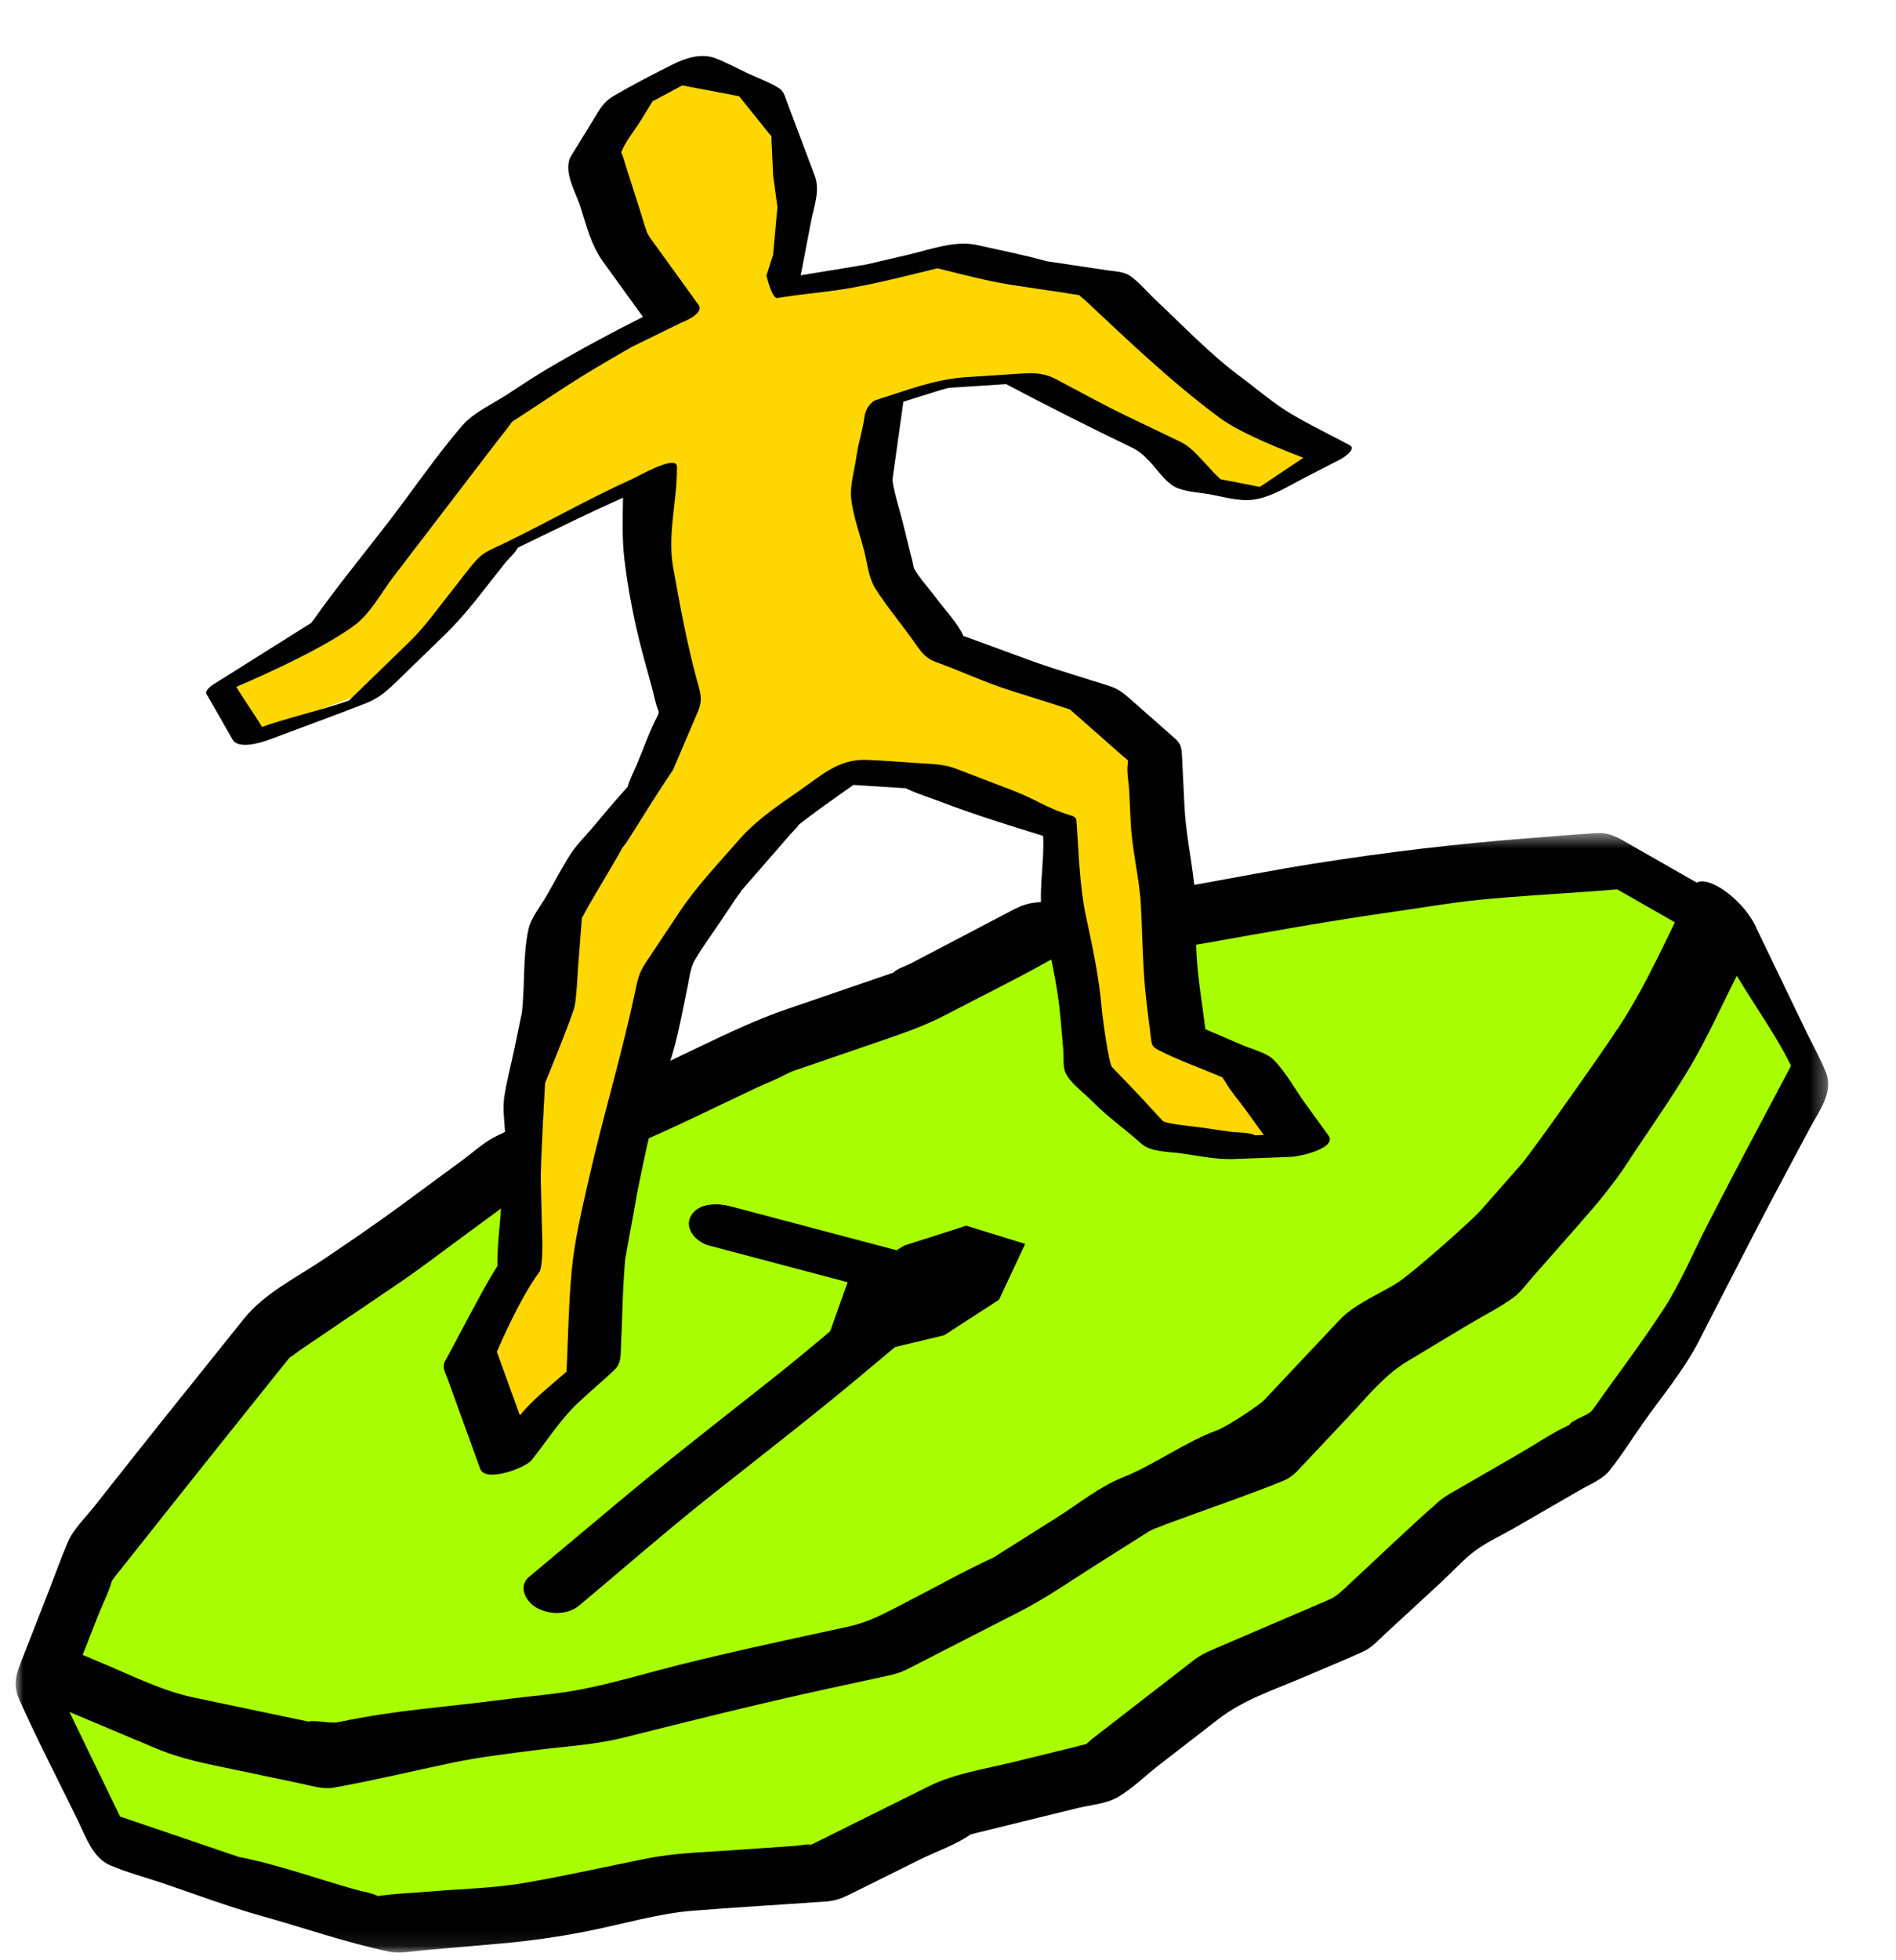<svg height="125" viewBox="0 0 121 125" width="121" xmlns="http://www.w3.org/2000/svg" xmlns:xlink="http://www.w3.org/1999/xlink"><mask id="a" fill="#fff"><path d="m0 .511h115.671v71.406h-115.671z" fill="#fff" fill-rule="evenodd"/></mask><g fill="none" fill-rule="evenodd"><path d="m0 0h120v125h-120z" transform="translate(.999)"/><path d="m109.769 56.598 4.451 9.233-4.205 7.92-4.243 8.245-5.424 7.686-8.232 4.756-6.843 6.312-8.582 3.681-7.474 5.787-9.182 2.257-8.448 4.197-9.417.648-9.131 1.827-9.405.821-9.095-2.543-8.599-2.924-4.497-9.281 3.338-8.547 5.733-7.229 5.823-7.265 7.689-5.212 7.45-5.482 8.542-3.604 8.293-3.944 8.698-2.979 8.246-4.324 9.269-.93 8.983-1.598 9.066-1.278 9.356-.704z" fill="#a8fd00" transform="translate(1 2.782)"/><path d="m107.969 25.493c-.915 1.778-1.713 3.716-2.805 5.393-1.431 2.2-3.04 4.306-4.554 6.452-.213.303-1.276.593-1.455.918l-.007.018c-.034.012-.072.026-.128.054-1.06.506-2.068 1.195-3.084 1.781l-3.742 2.163c-.478.276-.959.514-1.372.875-1.982 1.735-3.88 3.578-5.815 5.364-.41.379-.704.692-1.208.907-1.2.515-2.4 1.029-3.599 1.545l-3.804 1.63c-.485.21-.817.371-1.229.69l-6.45 4.993c-.055.042-.279.238-.4.35l-.013.005c-.204.036-.408.1-.61.15l-3.991.98c-1.821.449-3.76.723-5.447 1.562l-7.19 3.572c-.094.046-.196.09-.292.14-.278-.05-.716.06-.974.078l-4.24.292c-1.783.122-3.552.17-5.304.52-2.564.513-5.124 1.09-7.7 1.54-2 .352-4.095.386-6.116.562-1.103.096-2.235.125-3.33.29-.018-.011-.029-.02-.057-.033-.41-.186-.923-.258-1.356-.378-2.455-.687-4.945-1.597-7.448-2.083-.002 0 .002.002.001.002l-.021-.008c-.527-.18-1.056-.359-1.585-.538l-4.297-1.462-1.684-.572c-1.185-2.442-2.368-4.885-3.552-7.328.716-1.829 1.43-3.66 2.145-5.489.283-.722.684-1.486.895-2.245.063-.049.144-.187.182-.237.32-.401.637-.802.955-1.204 2.616-3.297 5.234-6.59 7.866-9.874l2.197-2.741c.045-.055.104-.118.156-.182.23-.123.457-.325.662-.464 2.093-1.418 4.187-2.836 6.278-4.255 1.299-.88 2.545-1.836 3.808-2.765l3.253-2.395c.39-.286.762-.608 1.193-.823 2.137-1.066 4.445-1.876 6.644-2.803 1.348-.568 2.661-1.172 3.983-1.801 1.312-.625 2.625-1.25 3.939-1.874.677-.322 1.46-.59 2.093-.996-.546.35-.015.014.26-.08l1.461-.5 4.124-1.414c1.46-.5 2.817-.967 4.179-1.68 2.207-1.158 4.463-2.253 6.634-3.478.023-.013.05-.028.074-.039.236.074.722-.077.961-.101l4.057-.407c1.577-.159 3.179-.244 4.741-.522 4.046-.72 8.079-1.45 12.147-2.024 1.808-.253 3.62-.577 5.436-.756 2.373-.235 4.763-.359 7.14-.537l1.638-.124 6.721 3.836c1.19 2.469 3.177 4.95 4.367 7.417-1.791 3.37-3.585 6.738-5.331 10.133m-57.2 39.545c-.04.02-.083.039-.118.063-.204.14-.034-.043.117-.063m64.76-49.255c-.346-.87-.823-1.707-1.23-2.55l-3.196-6.63c-.122-.313-.304-.602-.53-.854-.254-.321-.567-.598-.925-.724l-6.639-3.79c-.732-.418-1.26-.772-2.132-.719-1.355.082-2.71.204-4.065.306-4.707.354-9.356.91-14.023 1.65-2.463.39-4.915.874-7.37 1.311-1.98.353-3.965.523-5.967.724l-4.379.44c-.704.071-1.195.344-1.818.672l-4.126 2.162c-.681.357-1.361.714-2.043 1.07-.294.156-.844.316-1.07.562v.003l-.314.106-1.79.614-4.682 1.604c-1.94.665-3.73 1.52-5.586 2.404-1.88.894-3.743 1.83-5.66 2.639l-4.362 1.84c-1.032.435-2.171.792-3.154 1.33-.69.38-1.32.958-1.953 1.424l-3.904 2.873c-1.585 1.166-3.204 2.266-4.834 3.37-1.742 1.182-3.884 2.22-5.216 3.881-1.742 2.174-3.487 4.345-5.227 6.52-1.45 1.814-2.886 3.638-4.327 5.457-.56.707-1.318 1.424-1.677 2.261-.421.985-.781 1.999-1.17 2.996l-1.721 4.405c-.38.974-.662 1.622-.191 2.68 1.169 2.62 2.508 5.175 3.76 7.756.485 1.001.929 2.301 2.007 2.77 1.078.47 2.266.771 3.38 1.15 2.09.711 4.17 1.496 6.298 2.09 2.693.753 5.398 1.701 8.134 2.274.713.15 1.518-.028 2.236-.09l4.825-.421c1.979-.172 3.803-.435 5.75-.825 2.173-.434 4.417-1.108 6.63-1.278 2.817-.217 5.64-.388 8.46-.583.7-.048 1.177-.29 1.804-.602l4.207-2.09c1.01-.501 2.27-.921 3.194-1.58.094-.022.189-.053.273-.073.591-.146 1.182-.29 1.774-.437l4.757-1.169c.792-.195 1.838-.276 2.56-.684.934-.527 1.79-1.384 2.634-2.04l3.816-2.952c1.603-1.241 3.519-1.855 5.38-2.652 1.286-.552 2.584-1.081 3.86-1.656.574-.258.973-.73 1.437-1.157l3.598-3.32c.7-.645 1.379-1.417 2.148-1.982.75-.55 1.661-.96 2.467-1.425l4.182-2.416c.634-.366 1.436-.678 1.904-1.26.767-.954 1.426-2.02 2.132-3.02 1.206-1.708 2.607-3.372 3.567-5.236 1.269-2.467 2.53-4.939 3.808-7.402 1.075-2.071 2.187-4.123 3.28-6.184.576-1.083 1.523-2.278 1.02-3.542" fill="#000" mask="url(#a)" transform="translate(1 52.623)"/><g transform="translate(1 2.834)"><path d="m106.997 53.752c-1.493 2.924-2.806 6.036-4.6 8.788-1.292 1.981-5.691 8.183-6.303 8.877-.876.996-1.754 1.992-2.63 2.99-.454.514-4.337 4.017-5.44 4.68-1.164.697-2.611 1.291-3.553 2.29l-4.808 5.106c-.296.314-2.373 1.683-2.959 1.899-2.146.793-3.974 2.19-6.099 3.04-1.444.579-2.772 1.66-4.08 2.487l-3.057 1.93c-.31.197-.627.386-.932.59-.04.026-.059.04-.082.056-1.97.906-3.876 1.987-5.805 2.975-1.207.618-2.204 1.175-3.515 1.461-3.64.79-7.276 1.557-10.889 2.464-1.994.502-3.99 1.105-6.008 1.509-1.7.34-3.476.462-5.195.689-3.82.502-6.677.637-10.452 1.43-.503.104-1.413-.144-1.917-.038l-7.283-1.528c-2.04-.429-3.892-1.37-5.814-2.177l-3.472-1.459c-.794-.333-1.748 1.299-1.604 2.044.184.947 1.036 1.711 1.882 2.067l6.594 2.771c1.63.684 3.232.977 4.972 1.343l4.266.895c.678.142 1.4.38 2.086.258 2.539-.455 5.058-1.063 7.582-1.593 1.686-.353 3.385-.548 5.095-.773 1.923-.253 3.94-.351 5.824-.824 4.278-1.074 8.545-2.141 12.855-3.079 1.323-.288 2.649-.575 3.973-.864.515-.112.86-.208 1.322-.445l7.131-3.653c1.716-.88 3.31-1.995 4.938-3.024l3.279-2.071c.273-.173.641-.249.183-.131.332-.086.661-.245.982-.363 2.464-.911 4.963-1.755 7.4-2.735.587-.236.872-.58 1.307-1.042l2.93-3.11c1.206-1.28 2.243-2.603 3.748-3.506l3.762-2.259c.976-.585 2.042-1.115 2.966-1.78.45-.324.79-.811 1.157-1.228l2.93-3.33c1.17-1.327 2.244-2.58 3.206-4.057 1.348-2.066 2.807-4.09 4.055-6.217 1.095-1.865 1.987-3.88 2.971-5.806l1.138-2.228c.652-1.276-3.263-4.834-4.037-3.32" fill="#000"/><path d="m59.09 77.672-13.47-3.562c-.82-.217-2.066-.241-2.537.635-.44.817.393 1.662 1.145 1.861l10.834 2.866c-2.276 1.931-4.545 3.876-6.886 5.726-3.241 2.56-6.5 5.094-9.669 7.743l-5.737 4.8c-.733.613-.22 1.573.454 1.962.819.475 2 .489 2.745-.135 2.849-2.383 5.652-4.835 8.566-7.138 3.227-2.55 6.481-5.068 9.634-7.71 1.942-1.63 3.885-3.257 5.827-4.885.921-.773-.049-1.935-.905-2.162" fill="#000"/><path d="m41.964 17.213-3.337-4.616-1.724-5.37 2.235-3.627 3.931-2.101 4.182 1.949 2.23 5.931-1.21 6.308 5.772-.946 5.608-1.308 4.831 1.121 4.936.736 3.368 3.158 3.373 3.062 3.482 2.584 3.891 2.077-4.192 2.157-3.821-.744-2.153-2.229-4.574-2.193-4.31-1.652h-4.831l-4.634 1.652-.787 5.068 1.377 5.599 3.307 4.541 4.899 1.792 5.032 1.604 3.837 3.381.222 4.537.618 4.53.137 4.573.568 4.607 4.363 1.862 3.575 4.938-4.1.155-4.414-.638-4.476-4.643-.451-5.157-1.059-4.948-.383-5.089-4.69-1.447-4.519-1.731-4.908-.306-4.737 3.448-3.793 4.357-3.149 4.73-.984 4.692-1.362 4.651-1.067 4.721-.868 4.73-.341 6.716-2.792 2.529-2.711 3.428-2.37-6.545 4.274-5.714-.143-5.641-.263-5.525 1.14-5.444.433-5.504 2.712-4.712 3.547-4.133 2.093-4.91-1.332-4.954-.909-5.059-.059-4.862-4.86 2.199-4.788 2.663-4.278 4.777-4.574 4.44-6.422 2.412-1.67-2.918 6.462-4.059 3.278-4.285 3.261-4.25 3.288-4.299 4.539-2.951 3.64-2.143z" fill="#fed601"/><path d="m54.26 14.042.01-.002c-.171.004-.285.026-.316.042.101-.019.202-.034.299-.038.003 0 .005 0 .008-.002" fill="#000"/><path d="m76.892 27.734c-.36-.315-.678-.704-1.006-1.046-.517-.535-.91-1.034-1.575-1.353l-3.328-1.595c-1.554-.746-3.064-1.582-4.587-2.387-.759-.4-1.404-.412-2.246-.357-1.162.076-2.325.151-3.486.228-2.039.134-3.806.845-5.742 1.451-.34.107-.677.556-.747 1.052-.152 1.092-.38 1.542-.532 2.636-.114.806-.403 1.75-.324 2.563.112 1.151.58 2.355.856 3.478.186.755.27 1.644.688 2.301.695 1.09 1.54 2.113 2.301 3.158.489.67.758 1.231 1.536 1.517 1.894.693 2.989 1.256 4.91 1.869 1.226.39 2.459.764 3.679 1.173.121.103.24.213.362.319l1.573 1.387 1.427 1.256c.097.085.238.182.332.287.002.031.01.096-.006.187-.09.525.059 1.192.084 1.727l.103 2.087c.086 1.764.553 3.495.648 5.257.113 2.098.109 4.154.366 6.24.091.743.185 1.487.275 2.231.057.455.091.542.516.76 1.218.625 2.552 1.09 3.81 1.627.068.029.139.057.208.088.068.09.149.185.204.284.338.597.832 1.148 1.233 1.702l1.229 1.697-.072.002c-.165.007-.332.012-.497.02-.356-.208-1.139-.163-1.55-.223l-2.02-.293c-.194-.028-2.123-.212-2.304-.401-.519-.538-1.252-1.364-1.77-1.902-.454-.47-1.022-1.07-1.476-1.54-.194-.2-.591-3.011-.655-3.744-.174-1.998-.574-3.868-.996-5.833-.435-2.034-.465-4.134-.622-6.207-.06-.135-.167-.216-.316-.244-1.702-.526-2.143-.997-3.806-1.634l-3.554-1.36c-.724-.278-1.398-.294-2.174-.343-1.17-.073-2.342-.176-3.514-.219-1.5-.056-2.466.629-3.582 1.44-1.578 1.149-3.29 2.17-4.575 3.646-1.312 1.508-2.7 2.952-3.81 4.617l-2.16 3.245c-.41.616-.503 1.041-.657 1.782-.851 4.06-2.064 8.008-2.978 12.055-.428 1.892-.9 3.858-1.08 5.786-.2 2.134-.226 4.297-.328 6.44-.9.802-1.89 1.57-2.694 2.461-.098.108-.19.224-.286.335l-1.468-4.056c-.05.124 1.386-3.314 2.708-5.082.185-.247.205-1.47.197-1.8l-.103-4.054c-.025-.992.278-6.215.278-6.215s1.819-4.414 1.901-4.961c.138-.91.154-1.851.227-2.769l.159-2.013c.019-.24.03-.48.057-.72.025-.24.065-.162.016-.067.523-1.02 1.15-1.998 1.722-2.991.274-.476.563-.947.823-1.43.014-.029.032-.056.048-.084.02-.007.185-.222.23-.291.723-1.095 1.509-2.456 2.982-4.644l1.578-3.698c.346-.814.163-1.203-.07-2.069-.641-2.385-1.065-4.698-1.5-7.128-.386-2.148.266-4.26.239-6.443-.009-.796-2.506.629-2.77.749-2.997 1.356-5.403 2.763-8.364 4.194-.547.265-1.17.49-1.59.941-.566.605-1.054 1.308-1.574 1.952-.895 1.112-1.728 2.324-2.754 3.32l-3.874 3.76c-1.297.487-4.259 1.201-5.555 1.688-.371-.65-1.266-1.91-1.637-2.559 2.093-.888 5.738-2.567 7.579-3.952.976-.734 1.692-2.083 2.427-3.045.594-.777 1.188-1.553 1.782-2.327 1.641-2.139 3.28-4.277 4.917-6.418.288-.378.614-.751.881-1.149.034-.028.073-.06.135-.1.298-.184.589-.382.883-.573 1.12-.728 2.228-1.482 3.363-2.186 1.11-.687 2.245-1.346 3.38-1.99-.023.02.198-.092.407-.194l1.246-.61 1.44-.703c.37-.145.698-.326.902-.52.045-.04.082-.08.116-.123.085-.106.134-.217.103-.321-.009-.053-.03-.104-.067-.156-.847-1.17-1.692-2.34-2.538-3.511-.19-.264-.383-.526-.573-.791-.05-.072-.138-.248-.164-.291-.192-.505-.332-1.042-.496-1.555l-.857-2.67c-.087-.272-.155-.56-.264-.821-.017-.042-.03-.07-.042-.091.004-.003.008-.006.012-.016.258-.677.838-1.36 1.217-1.976.258-.42.516-.839.777-1.259l1.895-1.014 3.626.691 2.056 2.559.113 2.478.274 2.032-.274 3.038-.427 1.338c.258.985.491 1.46.701 1.426 1.922-.316 3.218-.358 5.13-.723 1.706-.326 3.398-.761 5.088-1.172 1.539.374 3.081.796 4.64 1.044 1.109.176 2.221.332 3.333.498.354.053.713.122 1.072.167.084.105.306.261.355.308 2.79 2.615 5.528 5.237 8.601 7.516.947.703 2.73 1.553 5.35 2.55l-2.78 1.859-1.827-.356-.683-.131zm.155 38.167c.223.114.019.056-.054-.023zm4.356-42.334c-1.134-.675-2.169-1.577-3.228-2.363-1.952-1.447-3.686-3.277-5.46-4.94-.516-.484-1.03-1.12-1.617-1.516-.387-.263-.966-.272-1.426-.34l-2.663-.399c-.366-.053-.732-.11-1.098-.163l-.102-.015c-1.472-.41-2.991-.71-4.48-1.04-1.388-.306-2.998.302-4.36.62-.9.21-1.8.417-2.7.63l.02-.002c-.012 0-.024.004-.036.004-.255.06-.335.056-.298.04-.164.028-.326.065-.48.09-1.124.184-2.25.37-3.374.552.22-1.14.438-2.283.658-3.426.185-.968.595-1.968.242-2.907l-1.768-4.702c-.169-.448-.202-.721-.618-.964-.588-.346-1.262-.588-1.88-.877-.687-.32-1.375-.702-2.084-.97-.896-.34-1.916-.01-2.74.407-1.267.637-2.553 1.298-3.776 2.017-.665.39-.929.955-1.323 1.593l-1.35 2.192c-.58.944.272 2.307.585 3.284.406 1.261.675 2.427 1.447 3.496.847 1.17 1.694 2.34 2.54 3.513-2.057 1.03-4.05 2.104-6.042 3.277-.896.527-1.758 1.107-2.629 1.673-.926.6-2.148 1.15-2.876 1.996-1.64 1.904-3.08 4.027-4.611 6.023-1.62 2.11-3.333 4.18-4.865 6.352-.096.135-.154.194-.173.213l-.324.202-2.222 1.396c-1.244.78-2.487 1.562-3.73 2.343-.09.056-.496.376-.388.566l1.67 2.918c.374.652 1.848.187 2.332.006 2.05-.771 4.112-1.52 6.155-2.312.91-.353 1.445-.875 2.125-1.535l2.979-2.891c1.42-1.38 2.582-3.02 3.823-4.559.203-.253.628-.62.779-.937.05-.03.095-.056.136-.075l3.64-1.76c.976-.471 1.96-.922 2.947-1.366-.018 1.306-.066 2.637.086 3.912.2 1.684.529 3.443.927 5.092.256 1.065.57 2.117.853 3.175.117.431.198.9.355 1.319.022.053.044.122.061.192-.013.04-.034.146-.079.23-.525.993-.896 2.101-1.336 3.134-.175.411-.392.824-.532 1.248-.029.088-.037.131-.04.159-.024.017-.06.048-.126.12-.758.83-1.467 1.709-2.198 2.562-.448.521-.953 1.024-1.326 1.603-.544.844-1.009 1.752-1.51 2.623-.386.673-1.021 1.44-1.18 2.199-.365 1.741-.198 3.618-.423 5.387.001-.073-.093.417-.123.554l-.36 1.729c-.208.99-.48 1.992-.628 2.996-.113.77.023 1.601.06 2.376.054 1.125-.296 2.161-.253 3.288.07 1.842-.268 3.294-.244 5.114-.84 1.271-2.793 5.095-3.318 6.015-.246.432-.03.706.134 1.161.266.735.532 1.47.799 2.203.427 1.184.856 2.367 1.285 3.55.33.91 2.9-.065 3.282-.55.949-1.2 1.824-2.572 2.932-3.627.765-.73 1.59-1.397 2.352-2.131.45-.436.387-.87.418-1.478.097-1.925.102-3.881.293-5.8-.037.369.087-.397.112-.533l.323-1.757c.14-.76.264-1.522.418-2.279.328-1.6.67-3.22 1.09-4.798.421-1.58.994-3.125 1.37-4.716.243-1.034.436-2.083.654-3.121.12-.572.166-1.156.457-1.659.52-.897 1.16-1.743 1.735-2.606l.84-1.262c.09-.134.617-.82.287-.437.668-.777 1.346-1.546 2.019-2.32.407-.467.815-.934 1.22-1.402.129-.148.835-.85.319-.437 1.188-.95 2.45-1.823 3.697-2.706l2.67.167c.225.015.452.037.677.043.023.013.048.025.088.045.677.324 1.425.545 2.126.814 2.156.826 4.341 1.5 6.547 2.18.101 1.794-.368 3.726.007 5.478.436 2.04.918 4.026 1.1 6.1l.181 2.073c.036.412-.032 1.035.123 1.416.277.679 1.241 1.358 1.737 1.871.88.913 2.192 1.858 3.136 2.704.595.534 1.75.495 2.517.607 1.112.16 2.221.4 3.346.363 1.24-.04 2.482-.094 3.722-.141.482-.018 2.928-.55 2.339-1.365l-1.504-2.076c-.632-.873-1.217-1.97-1.978-2.733-.468-.468-1.357-.676-1.961-.934l-2.406-1.027c-.19-1.506-.449-3.022-.554-4.534-.111-1.587.007-3.199-.17-4.78-.182-1.63-.532-3.246-.612-4.883l-.164-3.332c-.035-.719-.223-.826-.76-1.3l-2.584-2.276c-.459-.404-.761-.626-1.34-.811-1.579-.504-3.179-.968-4.741-1.522-.992-.352-1.977-.723-2.964-1.085-.459-.168-.916-.34-1.376-.504-.057-.02-.124-.04-.19-.061-.002-.016-.006-.036-.027-.078-.405-.842-1.196-1.64-1.747-2.396-.43-.59-1.051-1.23-1.398-1.893.024.003-.042-.238-.048-.278-.029-.198-.098-.397-.145-.591l-.473-1.925c-.222-.901-.542-1.832-.679-2.752 0-.025-.001-.05.002-.078.023-.21.058-.42.088-.628l.26-1.859.345-2.462c.25-.08.501-.158.752-.236l1.582-.495c.101-.032.336-.094.521-.146l.211-.019 1.613-.105 1.876-.123c2.624 1.381 5.252 2.715 7.928 3.998.527.253.765.448 1.176.875.511.528 1.115 1.465 1.808 1.75.647.266 1.51.295 2.195.428.983.191 1.957.486 2.958.271 1.028-.22 1.984-.833 2.91-1.31l2.357-1.213c.15-.078 1.074-.65.605-.9-1.243-.664-2.53-1.278-3.741-1.998z" fill="#000"/><path d="m64.424 76.507-1.666 3.558-3.501 2.27-4.043.971-3.551-.331 1.503-4.225 3.543-2.137 3.954-1.267z" fill="#000"/></g></g></svg>